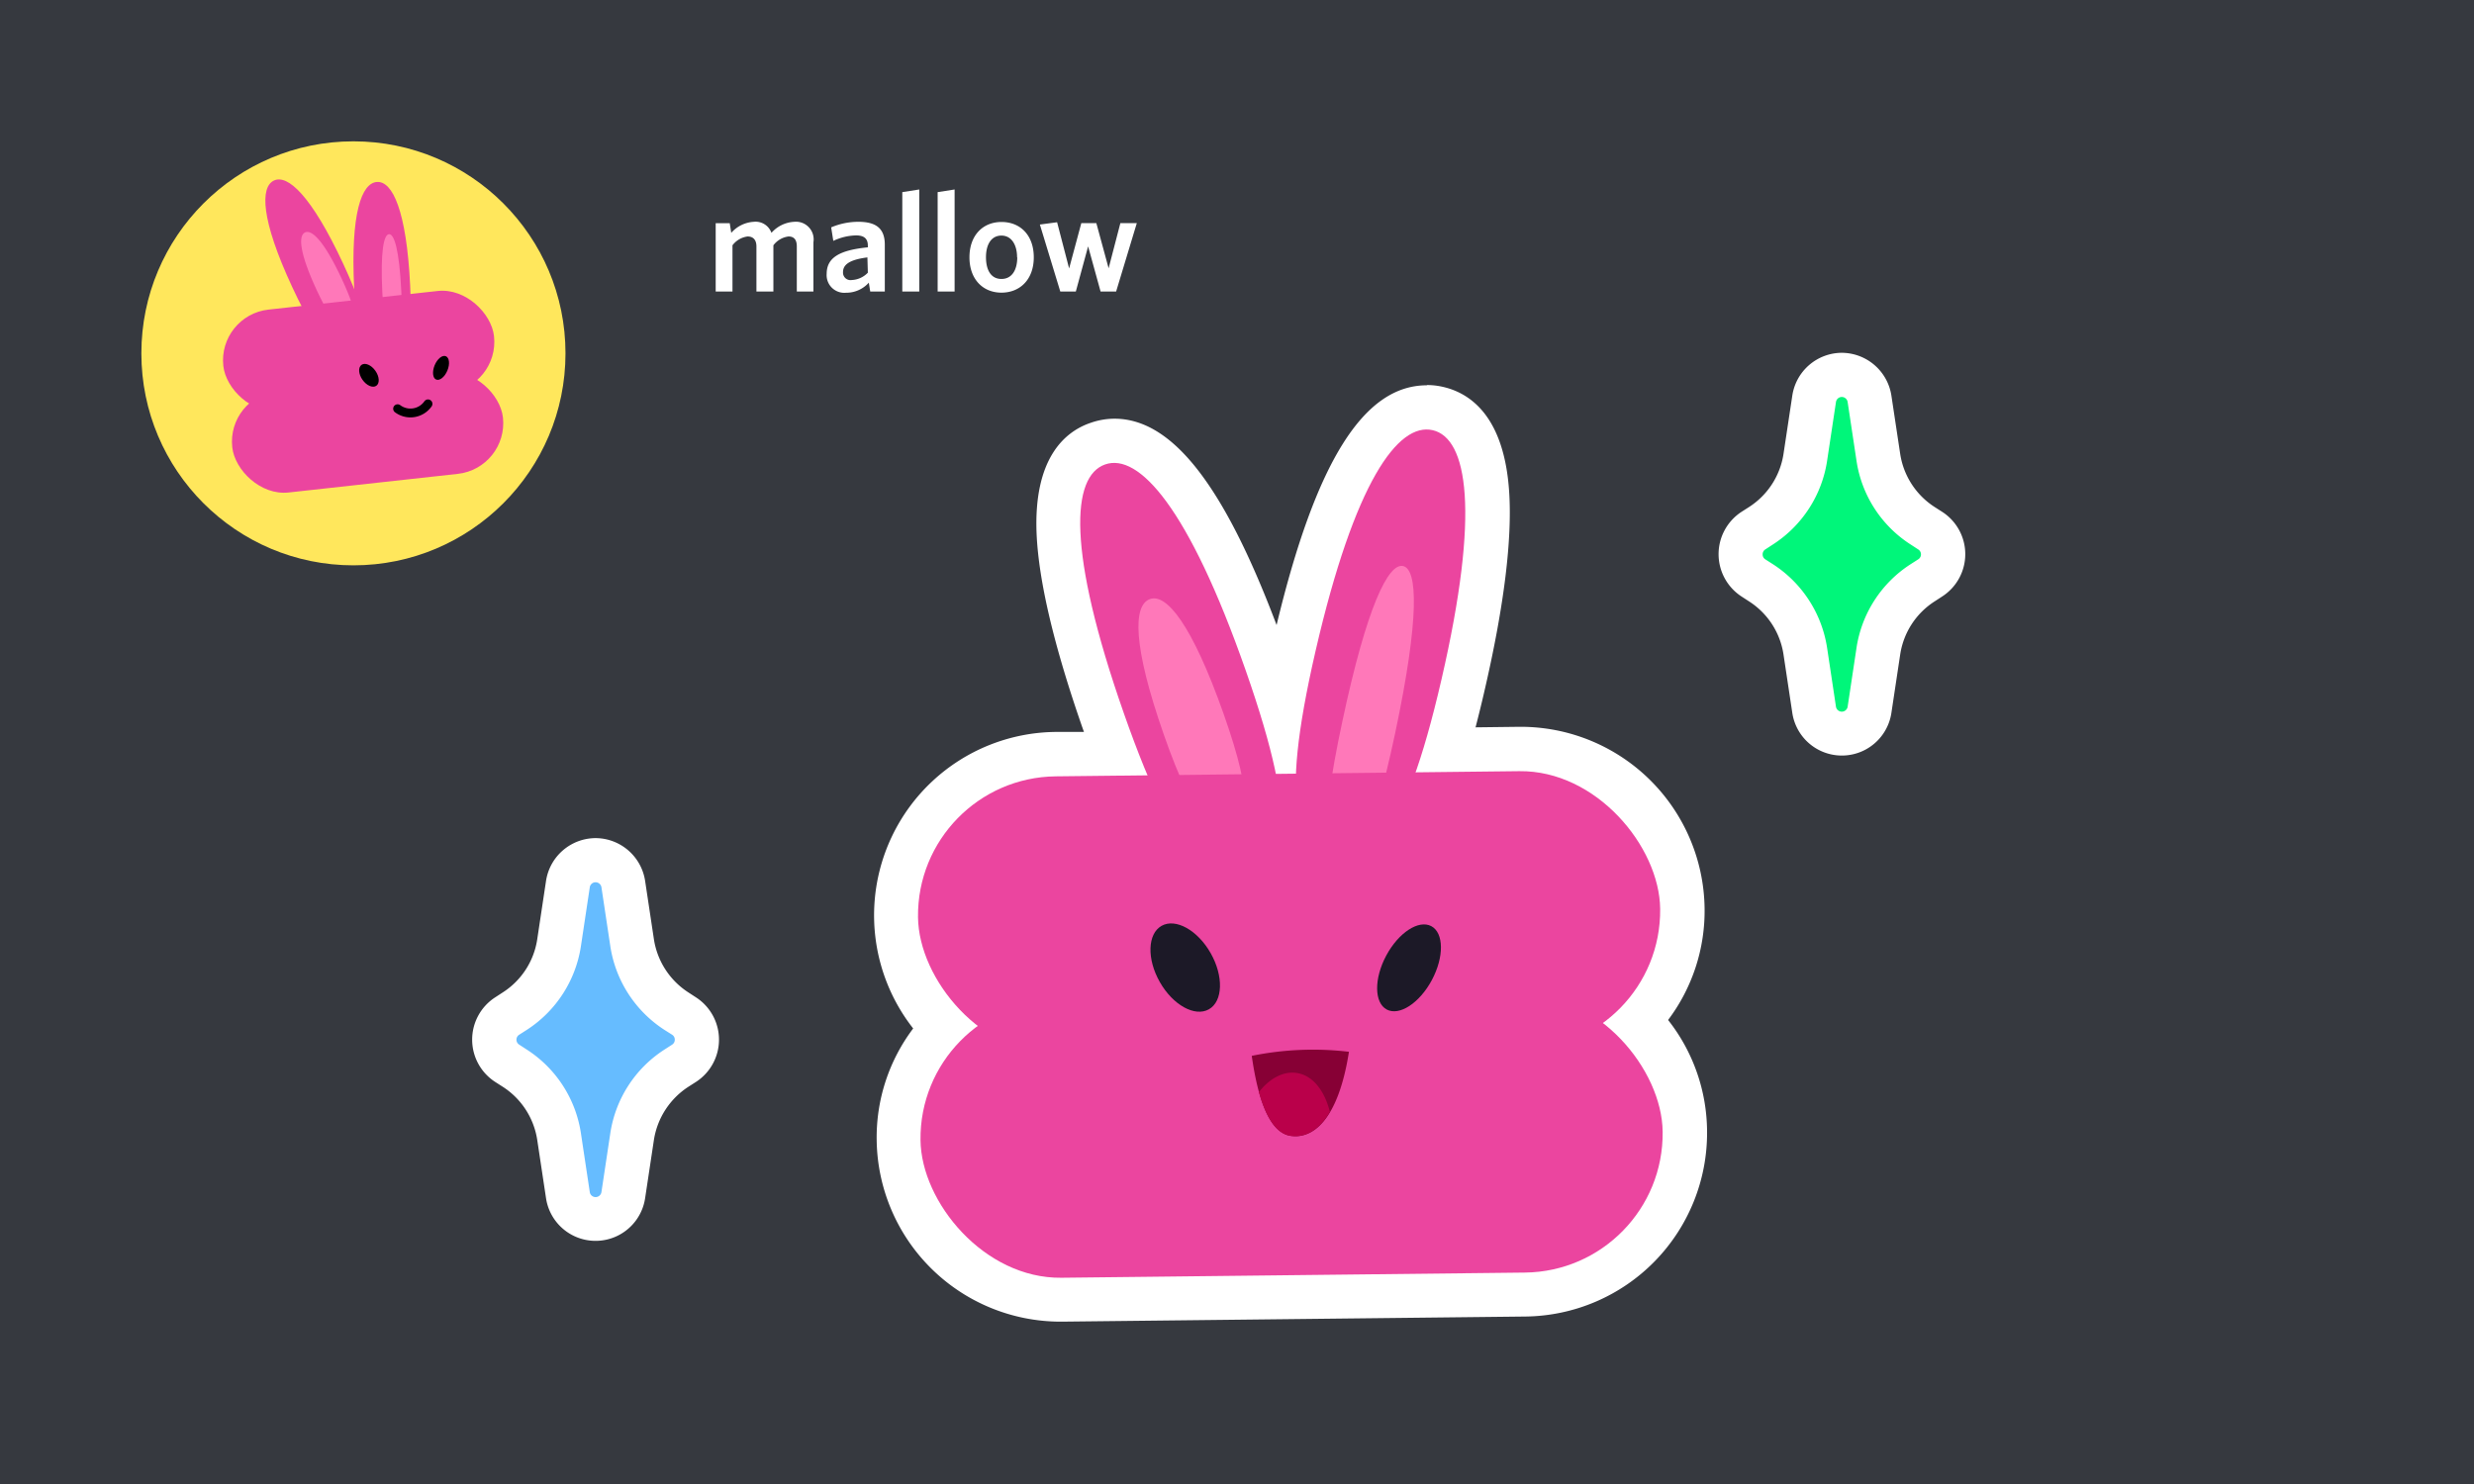 <svg id="art" xmlns="http://www.w3.org/2000/svg" viewBox="0 0 280 168"><defs><style>.cls-1{fill:#36393f;}.cls-2{fill:#fff;}.cls-3{fill:#eb459f;}.cls-4{fill:#ff78b9;}.cls-5{fill:#1c1927;}.cls-6{fill:#870035;}.cls-7{fill:#ba004a;}.cls-8{fill:#ffe75c;}.cls-9{fill:none;stroke:#000;stroke-linecap:round;stroke-miterlimit:10;}.cls-10{fill:#00f67a;}.cls-11{fill:#66bcff;}</style></defs><rect class="cls-1" width="280" height="168"/><path class="cls-2" d="M92.06,33V27.43a2,2,0,0,0-2.17-2.32,3.69,3.69,0,0,0-2.58,1.25,1.9,1.9,0,0,0-2-1.25,3.68,3.68,0,0,0-2.55,1.25l-.17-1.09H81V33H82.9V27.77a2.54,2.54,0,0,1,1.71-1c.7,0,1,.46,1,1.13V33h1.92V27.77a2.54,2.54,0,0,1,1.71-1c.7,0,.94.46.94,1.13V33Zm6.16-2.13a2.67,2.67,0,0,1-1.81.83.85.85,0,0,1-1-.89c0-.74.53-1.39,2.76-1.67ZM100.14,33V27.7c0-1.85-1-2.59-3-2.59a7.86,7.86,0,0,0-3.07.63l.24,1.53a6.31,6.31,0,0,1,2.58-.62c.85,0,1.33.32,1.33,1.15V28c-3.12.31-4.66,1.12-4.66,3a2,2,0,0,0,2.19,2.14A3.42,3.42,0,0,0,98.33,32l.16,1Zm3.9,0V21.45l-1.92.3V33Zm4,0V21.45l-1.92.3V33ZM117,29.13c0-2.51-1.53-4-3.65-4s-3.63,1.52-3.63,4,1.52,4,3.62,4S117,31.64,117,29.13Zm-1.87,0c0,1.44-.61,2.45-1.79,2.45s-1.75-1-1.75-2.46.61-2.45,1.75-2.45S115.11,27.72,115.11,29.14Zm13.53-3.87H126.8l-1.33,5.11-1.39-5.11h-1.7L121,30.39l-1.36-5.23-1.95.26L120,33h1.76l1.39-5.11L124.56,33h1.76Z"/><path class="cls-2" d="M119.93,147.15a18.34,18.34,0,0,1-18.26-18.06,18.06,18.06,0,0,1,4.94-12.67,18.26,18.26,0,0,1,12.84-31l6.75-.07c-.45-1.19-.91-2.46-1.38-3.78-3.12-8.92-4.82-16.05-5-21.19-.3-7,2.26-9.36,4.47-10.13a5.49,5.49,0,0,1,1.85-.31c5.67,0,11.31,8.22,17.24,25.14q1,2.73,1.68,5.09c.37-2.12.85-4.48,1.45-7.1,4.18-18.11,9.08-26.92,15-26.92a6,6,0,0,1,1.26.14c6.34,1.46,7.3,12,2.87,31.19-.65,2.81-1.29,5.27-1.94,7.45l8.47-.09a18.32,18.32,0,0,1,18.26,18.06,18,18,0,0,1-4.93,12.67,18.26,18.26,0,0,1-12.84,31Z"/><path class="cls-2" d="M161.46,48.62a3.1,3.1,0,0,1,.69.08c3.94.91,5.39,9.18,1,28.19a99.11,99.11,0,0,1-2.94,10.55L172,87.31h.18a15.75,15.75,0,0,1,15.75,15.59h0a15.71,15.71,0,0,1-6.2,12.68,15.7,15.7,0,0,1,6.48,12.55h0a15.77,15.77,0,0,1-15.58,15.94l-52.47.58h-.18a15.77,15.77,0,0,1-15.76-15.58h0a15.76,15.76,0,0,1,6.21-12.69,15.75,15.75,0,0,1,9.1-28.49l10.4-.11c-.85-2-1.75-4.35-2.7-7.07-6.45-18.42-5.92-26.8-2.11-28.13a3,3,0,0,1,1-.18c3.76,0,9,6.65,14.88,23.48a92.73,92.73,0,0,1,3.42,11.74l2.27,0a78.91,78.91,0,0,1,2.24-14c4.13-17.92,8.74-25,12.55-25m0-5h0c-7.13,0-12.55,8.63-17,27.14-6-15.91-11.84-23.35-18.34-23.36h0a8.12,8.12,0,0,0-2.68.46c-3,1-6.5,4.09-6.14,12.59.24,5.4,2,12.77,5.18,21.91l.18.5-3.22,0a20.76,20.76,0,0,0-16.11,33.57,20.47,20.47,0,0,0-4.13,12.66,20.82,20.82,0,0,0,20.75,20.53h.24l52.46-.58a20.79,20.79,0,0,0,20.53-21,20.54,20.54,0,0,0-4.41-12.57,20.51,20.51,0,0,0,4.13-12.66,20.82,20.82,0,0,0-20.75-20.53h-.24l-4.93.06c.35-1.36.71-2.81,1.06-4.35,2.18-9.45,3.1-17,2.74-22.35-.57-8.49-4.38-11.13-7.48-11.84a8,8,0,0,0-1.82-.21Z"/><path class="cls-3" d="M163.15,76.89c-4.38,19-8.07,20.44-12,19.53s-6.63-3.8-2.24-22.81,9.31-25.82,13.24-24.91S167.54,57.88,163.15,76.89Z"/><path class="cls-4" d="M157.9,83c-2.78,13.09-4.44,14.3-6.09,13.94s-2.68-2.12.1-15.21,5.22-18,6.88-17.65S160.68,69.87,157.9,83Z"/><path class="cls-3" d="M127.18,80.71c6.45,18.42,10.27,19.43,14.08,18.09s6.17-4.51-.28-22.92-12.1-24.64-15.91-23.3S120.73,62.29,127.18,80.71Z"/><path class="cls-4" d="M131.73,83.2c3.57,10.2,5.49,10.83,7.36,10.17s3-2.34-.6-12.54-6.5-13.71-8.37-13S128.16,73,131.73,83.2Z"/><rect class="cls-3" x="103.89" y="87.6" width="84" height="31.53" rx="15.76" transform="translate(-1.14 1.63) rotate(-0.64)"/><rect class="cls-3" x="104.17" y="112.83" width="84" height="31.53" rx="15.76" transform="translate(-1.42 1.64) rotate(-0.64)"/><ellipse class="cls-5" cx="159.47" cy="109.55" rx="5.35" ry="2.93" transform="translate(-12.31 198.58) rotate(-61.88)"/><ellipse class="cls-5" cx="134.14" cy="109.55" rx="3.31" ry="5.43" transform="translate(-36.61 80.57) rotate(-29.61)"/><path class="cls-6" d="M152.67,119.07a34.7,34.7,0,0,0-11,.46c.73,5.13,2.06,8.67,4.35,9.05C148.51,129,151.44,126.93,152.67,119.07Z"/><path class="cls-7" d="M146,128.58c1.5.24,3.16-.42,4.51-2.72-.6-2.39-1.93-4.11-3.72-4.39-1.53-.25-3.08.6-4.32,2.16C143.29,126.48,144.43,128.31,146,128.58Z"/><circle class="cls-8" cx="40" cy="40" r="24"/><path class="cls-3" d="M46.42,32.29c.41,8.46-1,9.49-2.71,9.58s-3.22-.81-3.63-9.27.84-11.89,2.59-12S46,23.83,46.42,32.29Z"/><path class="cls-4" d="M45.42,33c.23,4.69-.23,5.24-.82,5.27s-1.1-.48-1.33-5.16.17-6.57.76-6.6S45.19,28.29,45.42,33Z"/><path class="cls-3" d="M33.08,32.51c3.57,7.68,5.27,8,6.85,7.21s2.48-2.21-1.1-9.89S32.55,19.7,31,20.44,29.5,24.82,33.08,32.51Z"/><path class="cls-4" d="M35.87,32.9c2,4.26,2.84,4.45,3.62,4.08s1.18-1.14-.8-5.39-3.39-5.65-4.17-5.28S33.89,28.65,35.87,32.9Z"/><rect class="cls-3" x="25.19" y="33.96" width="30.82" height="11.57" rx="5.78" transform="translate(-4.11 4.68) rotate(-6.28)"/><rect class="cls-3" x="26.2" y="43.16" width="30.82" height="11.57" rx="5.78" transform="translate(-5.11 4.85) rotate(-6.28)"/><ellipse cx="49.91" cy="41.65" rx="1.43" ry="0.78" transform="translate(-7.65 71.85) rotate(-67.53)"/><ellipse cx="41.76" cy="42.49" rx="0.89" ry="1.45" transform="translate(-16.87 31.89) rotate(-35.25)"/><path class="cls-9" d="M45,46.27a2.43,2.43,0,0,0,3.44-.55"/><path class="cls-10" d="M208.45,83.12a3.18,3.18,0,0,1-3.13-2.7l-1-6.64a11.16,11.16,0,0,0-5-7.76l-.86-.56A3.14,3.14,0,0,1,197,62.8a3.19,3.19,0,0,1,1.45-2.71l.86-.55a11.2,11.2,0,0,0,5-7.77l1-6.63a3.16,3.16,0,0,1,6.26,0l1,6.63a11.2,11.2,0,0,0,5,7.77l.86.55a3.2,3.2,0,0,1,0,5.37l-.87.56a11.16,11.16,0,0,0-5,7.76l-1,6.64A3.18,3.18,0,0,1,208.45,83.12Z"/><path class="cls-2" d="M208.45,44.94a.67.67,0,0,1,.66.57l1,6.63a13.65,13.65,0,0,0,6.13,9.5l.86.56a.66.66,0,0,1,.31.56v0a.66.66,0,0,1-.31.56l-.86.55a13.69,13.69,0,0,0-6.13,9.5l-1,6.64a.67.67,0,0,1-1.32,0l-1-6.64a13.74,13.74,0,0,0-6.14-9.5l-.86-.55a.65.65,0,0,1-.3-.56v0a.65.65,0,0,1,.3-.56l.86-.56a13.7,13.7,0,0,0,6.14-9.5l1-6.63a.67.67,0,0,1,.66-.57m0-5a5.69,5.69,0,0,0-5.6,4.83l-1,6.63a8.71,8.71,0,0,1-3.9,6l-.86.55a5.72,5.72,0,0,0,0,9.57l.86.56a8.67,8.67,0,0,1,3.9,6l1,6.64a5.67,5.67,0,0,0,11.21,0l1-6.64a8.67,8.67,0,0,1,3.9-6l.86-.56a5.7,5.7,0,0,0,0-9.57l-.86-.55a8.71,8.71,0,0,1-3.9-6l-1-6.63a5.71,5.71,0,0,0-5.61-4.83Z"/><path class="cls-11" d="M67.41,138.06a3.19,3.19,0,0,1-3.14-2.7l-1-6.63a11.24,11.24,0,0,0-5-7.77l-.86-.56a3.2,3.2,0,0,1,0-5.36l.86-.56a11.2,11.2,0,0,0,5-7.76l1-6.64a3.17,3.17,0,0,1,6.27,0l1,6.64a11.2,11.2,0,0,0,5,7.76l.86.56a3.2,3.2,0,0,1,0,5.37l-.85.55a11.24,11.24,0,0,0-5,7.77l-1,6.63A3.19,3.19,0,0,1,67.41,138.06Z"/><path class="cls-2" d="M67.41,99.88a.67.67,0,0,1,.66.57l1,6.64a13.73,13.73,0,0,0,6.13,9.5l.87.55a.65.65,0,0,1,.3.56v0a.65.65,0,0,1-.3.56l-.87.56a13.69,13.69,0,0,0-6.13,9.49l-1,6.64a.67.67,0,0,1-.66.57.66.66,0,0,1-.66-.57l-1-6.64a13.69,13.69,0,0,0-6.13-9.49l-.86-.56a.66.66,0,0,1-.31-.56v0a.66.66,0,0,1,.31-.56l.86-.55a13.73,13.73,0,0,0,6.13-9.5l1-6.64a.66.66,0,0,1,.66-.57m0-5a5.7,5.7,0,0,0-5.61,4.83l-1,6.64a8.67,8.67,0,0,1-3.9,6l-.86.56a5.7,5.7,0,0,0,0,9.57l.86.55a8.71,8.71,0,0,1,3.9,6l1,6.63a5.67,5.67,0,0,0,11.21,0l1-6.63a8.78,8.78,0,0,1,3.9-6l.86-.55a5.7,5.7,0,0,0,0-9.57l-.86-.56a8.74,8.74,0,0,1-3.9-6l-1-6.64a5.7,5.7,0,0,0-5.6-4.83Z"/></svg>